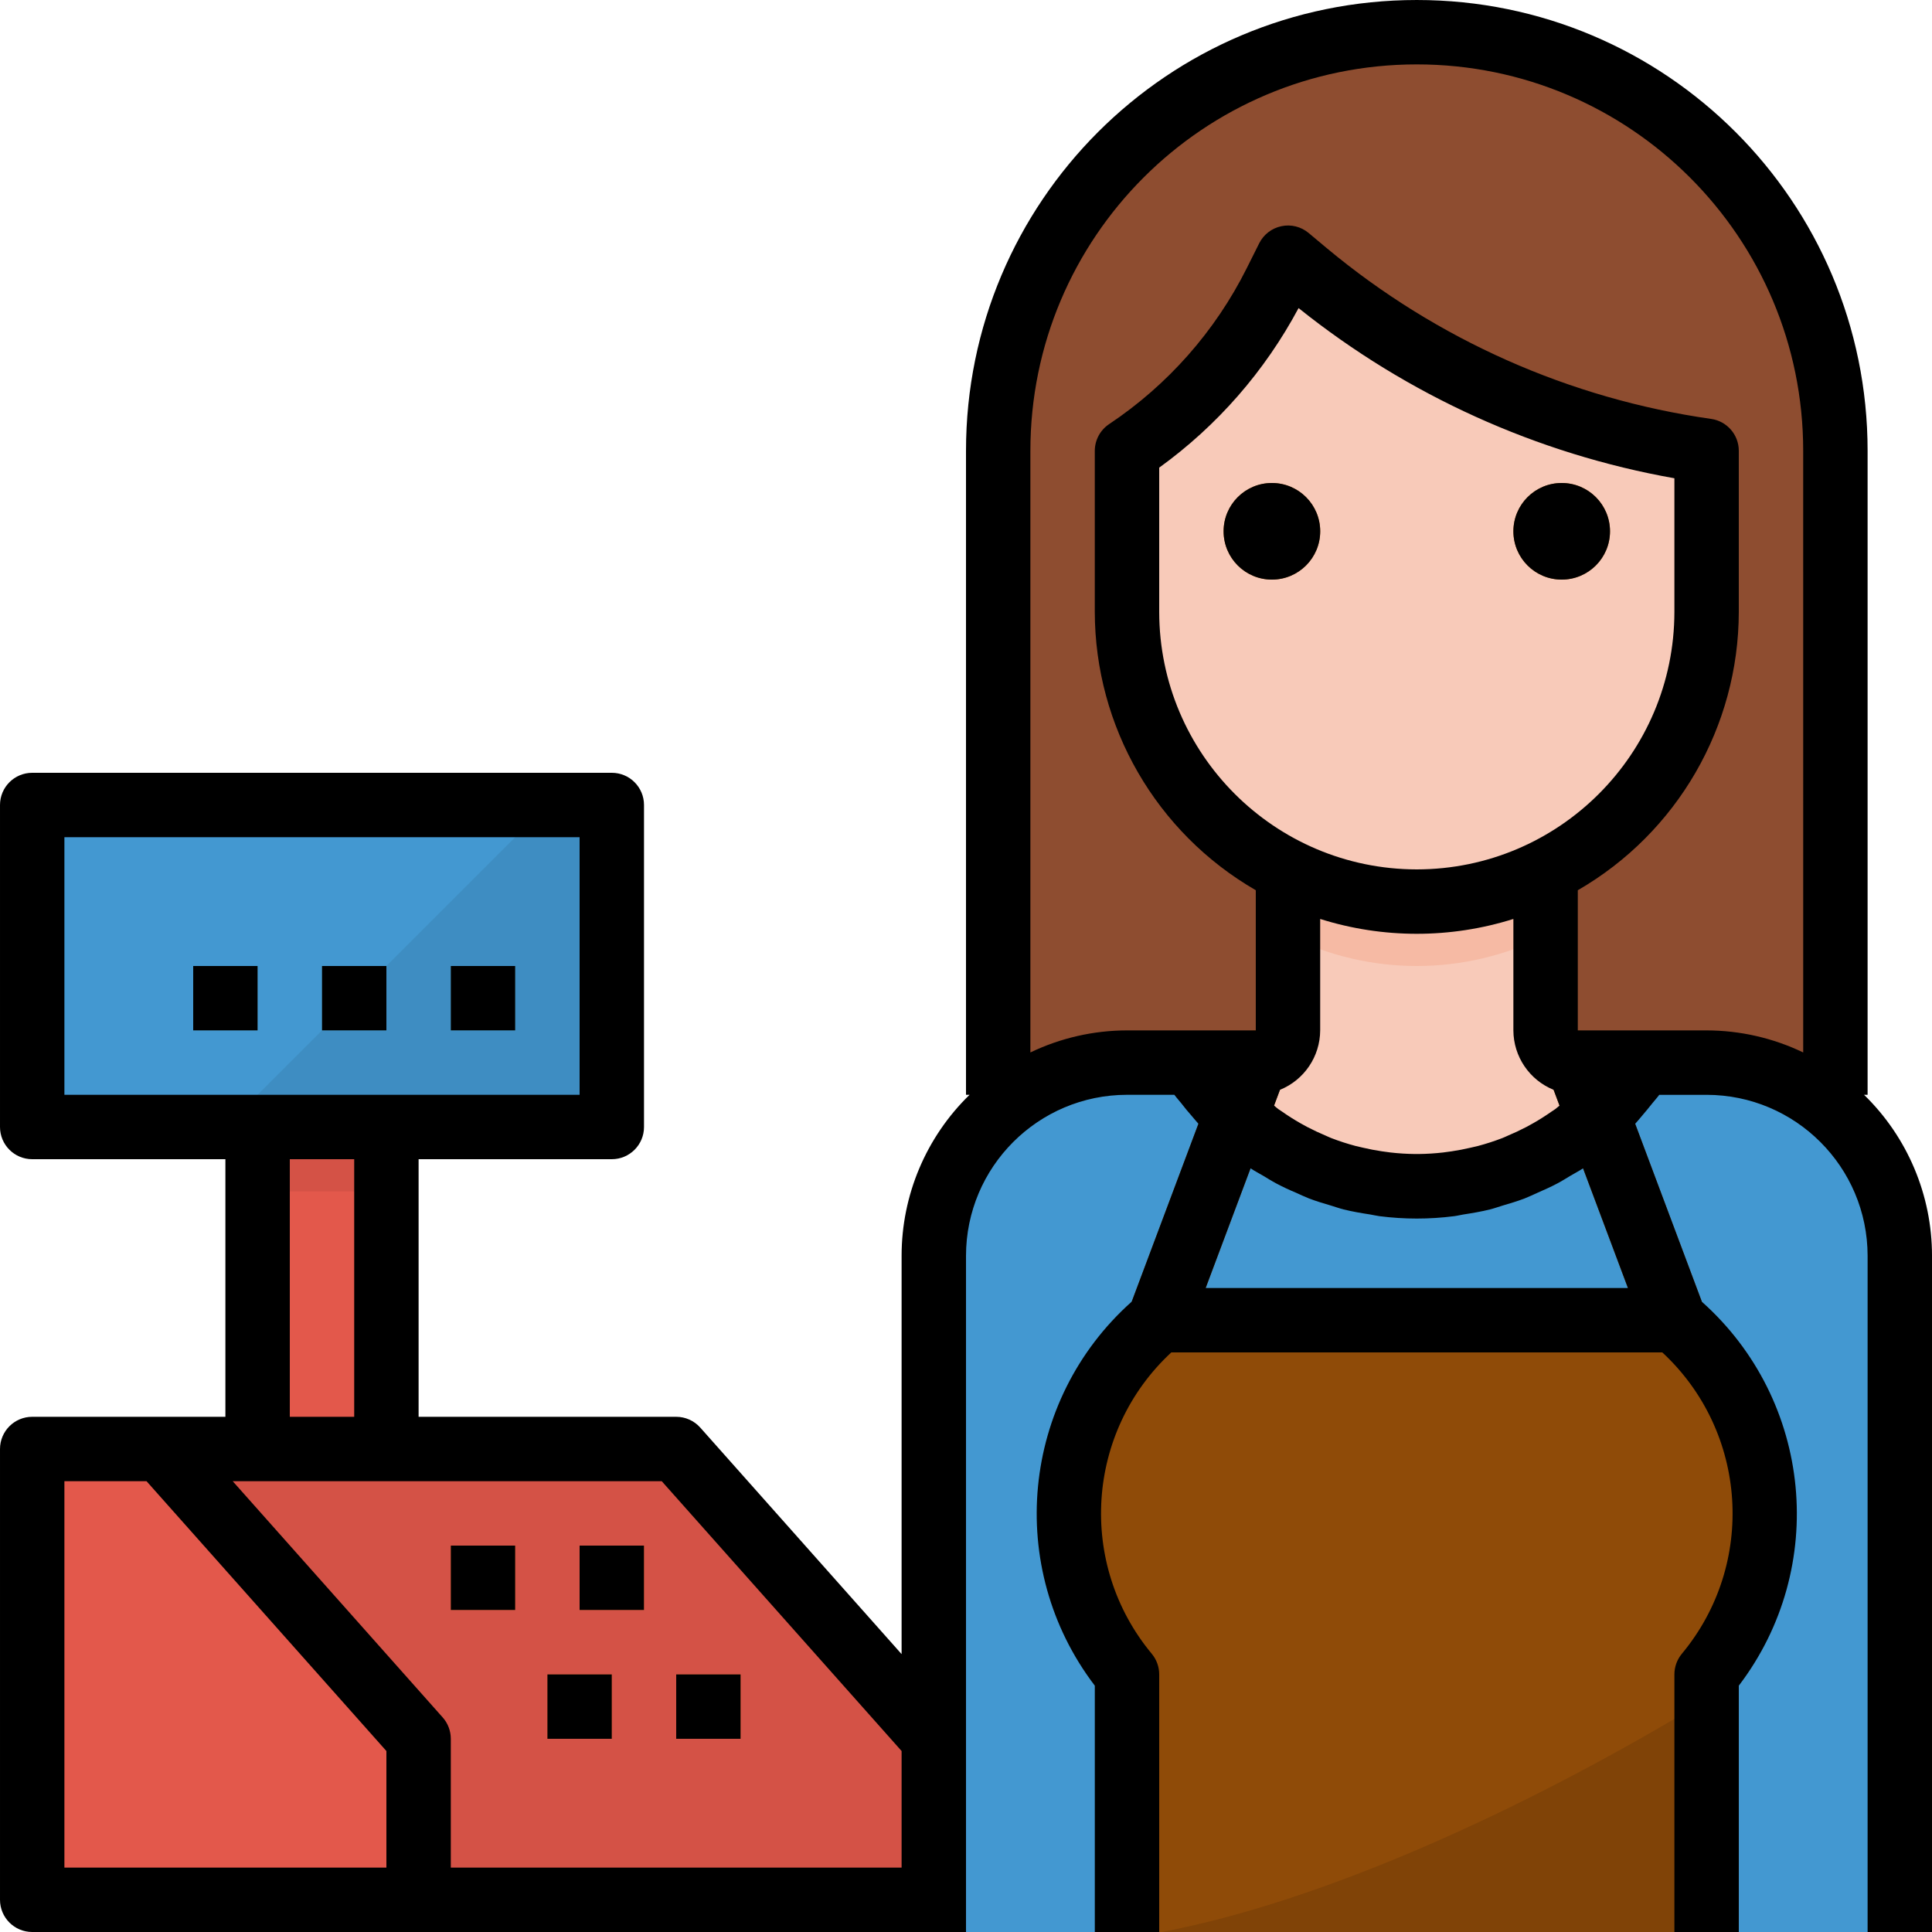 <svg height="480pt" viewBox="0 0 480 480" width="480pt" xmlns="http://www.w3.org/2000/svg"><path d="m456 296h-208v-184c0-57.438 46.562-104 104-104s104 46.562 104 104zm0 0" fill="#8e4d30"/><path d="m280 264h144c26.508 0 48 21.492 48 48v168h-240v-168c0-26.508 21.492-48 48-48zm0 0" fill="#4398d1"/><path d="m384 256v-56h-64v56c0 4.418-3.582 8-8 8h-16c12.191 19.137 33.309 30.723 56 30.723s43.809-11.586 56-30.723h-16c-4.418 0-8-3.582-8-8zm0 0" fill="#f8cab9"/><path d="m384 232.426v-32.426h-64v32.426c20.137 10.102 43.863 10.102 64 0zm0 0" fill="#f6baa4"/><path d="m424 480h-144v-64c-22.094-26.508-18.512-65.91 8-88h128c26.512 22.09 30.094 61.492 8 88zm0 0" fill="#8f4b08"/><path d="m288 336c-.957-.004-1.91-.176-2.809-.504-1.988-.742-3.602-2.25-4.484-4.184-.879-1.934-.953-4.141-.203-6.129l24-64c1.547-4.141 6.156-6.242 10.297-4.695s6.242 6.156 4.695 10.297l-24 64c-1.164 3.133-4.152 5.215-7.496 5.215zm0 0" fill="#8f4b08"/><path d="m416 336c-3.336.004-6.32-2.062-7.496-5.184l-24-64c-1.547-4.141.555-8.75 4.695-10.297s8.75.555 10.297 4.695l24 64c.75 1.988.676 4.195-.203 6.129-.883 1.934-2.496 3.441-4.484 4.184-.902.32-1.852.48-2.809.473zm0 0" fill="#8f4b08"/><path d="m424 480v-57.719c-45.871 27.84-95.895 50.262-135.391 57.719zm0 0" fill="#804307"/><path d="m352 224c-39.766 0-72-32.234-72-72v-40c15.727-10.484 28.445-24.895 36.895-41.801l3.105-6.199 4.543 3.785c28.41 23.676 62.848 38.984 99.457 44.215v40c0 39.766-32.234 72-72 72zm0 0" fill="#f8cab9"/><path d="m316 144c-6.629 0-12-5.371-12-12s5.371-12 12-12 12 5.371 12 12-5.371 12-12 12zm0 0" fill="#8f4b08"/><path d="m388 144c-6.629 0-12-5.371-12-12s5.371-12 12-12 12 5.371 12 12-5.371 12-12 12zm0 0" fill="#8f4b08"/><path d="m232 472h-224v-112h160l64 72zm0 0" fill="#d45246"/><path d="m104 472h-96v-112h32l64 72zm0 0" fill="#e3584b"/><path d="m64 280h32v80h-32zm0 0" fill="#e3584b"/><path d="m8 200h144v80h-144zm0 0" fill="#4398d1"/><path d="m56 280h96v-80h-16zm0 0" fill="#3e8dc2"/><path d="m112 240h16v16h-16zm0 0" fill="#5eb3d1"/><path d="m80 240h16v16h-16zm0 0" fill="#5eb3d1"/><path d="m48 240h16v16h-16zm0 0" fill="#5eb3d1"/><g fill="#ff7230"><path d="m144 384h16v16h-16zm0 0"/><path d="m112 384h16v16h-16zm0 0"/><path d="m168 416h16v16h-16zm0 0"/><path d="m136 416h16v16h-16zm0 0"/></g><path d="m64 280h32v16h-32zm0 0" fill="#d45246"/><path d="m464 272v-160c0-61.855-50.145-112-112-112s-112 50.145-112 112v160h.887c-10.801 10.504-16.891 24.934-16.887 40v98.961l-50.016-56.273c-1.52-1.711-3.695-2.688-5.984-2.688h-64v-64h48c4.418 0 8-3.582 8-8v-80c0-4.418-3.582-8-8-8h-144c-4.418 0-8 3.582-8 8v80c0 4.418 3.582 8 8 8h48v64h-48c-4.418 0-8 3.582-8 8v112c0 4.418 3.582 8 8 8h232v-168c.027-22.082 17.918-39.973 40-40h11.77c.52.727 1.133 1.367 1.688 2.07.855 1.105 1.727 2.188 2.641 3.203.559.637 1.07 1.301 1.645 1.918l-16.574 44.199c-27.512 24.523-31.508 66.094-9.168 95.41v61.199h16v-64c0-1.875-.656-3.688-1.855-5.129-18.523-22.285-16.387-55.168 4.863-74.871h121.984c21.25 19.703 23.387 52.586 4.863 74.871-1.199 1.441-1.855 3.254-1.855 5.129v64h16v-61.199c22.32-29.309 18.324-70.855-9.168-95.375l-16.574-44.227c.574-.613 1.086-1.277 1.645-1.918.914-1.051 1.785-2.129 2.641-3.203.555-.703 1.168-1.344 1.688-2.07h11.77c22.082.027 39.973 17.918 40 40v167.992h16v-168c.004-15.066-6.086-29.496-16.887-40zm-448 0v-64h128v64zm72 16v64h-16v-64zm8 176h-80v-96h20.406l59.594 67.039zm128 0h-112v-32c0-1.957-.715-3.848-2.016-5.312l-52.168-58.688h106.59l59.594 67.039zm75.543-144 11.152-29.734c1.008.68 2.098 1.223 3.137 1.848 1.039.621 2.137 1.32 3.258 1.91 1.598.848 3.199 1.602 4.879 2.297 1.086.48 2.145 1 3.254 1.434 1.801.688 3.664 1.238 5.531 1.789 1.016.305 2.008.672 3.047.93 2.176.543 4.398.918 6.633 1.262.797.121 1.52.32 2.293.418 6.156.789 12.391.789 18.547 0 .797-.098 1.52-.297 2.293-.418 2.234-.344 4.457-.719 6.633-1.262 1.039-.258 2.031-.625 3.047-.93 1.867-.551 3.73-1.102 5.531-1.789 1.109-.434 2.168-.953 3.254-1.434 1.648-.727 3.297-1.449 4.879-2.297 1.121-.59 2.18-1.262 3.258-1.91 1.078-.648 2.129-1.168 3.137-1.848l11.152 29.734zm86.449-49.238 1.465 3.918c-.352.273-.664.586-1.023.848-.363.266-.664.441-.992.664-1.457 1.023-2.957 1.977-4.504 2.855-.57.32-1.137.641-1.715.945-1.539.805-3.117 1.543-4.727 2.215-.406.176-.801.379-1.223.535-1.984.766-4.004 1.422-6.059 1.969-.605.16-1.223.289-1.832.426-1.551.367-3.117.664-4.703.902-.703.105-1.406.207-2.121.289-2.023.234-4.062.359-6.102.383h-.914c-2.039-.023-4.078-.148-6.102-.383-.715-.082-1.418-.184-2.121-.289-1.602-.238-3.152-.535-4.703-.902-.609-.137-1.227-.266-1.832-.426-2.055-.547-4.074-1.203-6.059-1.969-.414-.156-.797-.359-1.223-.535-1.602-.672-3.176-1.41-4.727-2.215-.578-.305-1.145-.625-1.715-.945-1.547-.879-3.047-1.832-4.504-2.855-.328-.223-.672-.43-.992-.664-.32-.23-.672-.574-1.023-.848l1.465-3.918c6.016-2.438 9.965-8.27 9.992-14.762v-27.688c15.621 4.918 32.379 4.918 48 0v27.688c.027 6.492 3.977 12.324 9.992 14.762zm-33.992-54.762c-35.328-.039-63.961-28.672-64-64v-35.816c14.406-10.406 26.246-23.965 34.625-39.641 27.09 21.695 59.199 36.234 93.375 42.281v33.176c-.039 35.328-28.672 63.961-64 64zm96 45.48c-7.488-3.598-15.691-5.469-24-5.48h-32v-34.824c24.719-14.27 39.961-40.633 40-69.176v-40c0-3.984-2.93-7.359-6.871-7.922-35.141-5.004-68.191-19.684-95.465-42.398l-4.535-3.793c-1.875-1.574-4.375-2.199-6.77-1.688-2.395.5-4.426 2.07-5.52 4.258l-3.098 6.199c-7.836 15.656-19.617 29-34.184 38.719-2.215 1.48-3.547 3.961-3.559 6.625v40c.039 28.543 15.281 54.906 40 69.176v34.824h-32c-8.309.012-16.512 1.883-24 5.48v-149.48c0-53.02 42.98-96 96-96s96 42.98 96 96zm0 0"/><path d="m328 132c0 6.629-5.371 12-12 12s-12-5.371-12-12 5.371-12 12-12 12 5.371 12 12zm0 0"/><path d="m400 132c0 6.629-5.371 12-12 12s-12-5.371-12-12 5.371-12 12-12 12 5.371 12 12zm0 0"/><path d="m112 240h16v16h-16zm0 0"/><path d="m80 240h16v16h-16zm0 0"/><path d="m48 240h16v16h-16zm0 0"/><path d="m144 384h16v16h-16zm0 0"/><path d="m112 384h16v16h-16zm0 0"/><path d="m168 416h16v16h-16zm0 0"/><path d="m136 416h16v16h-16zm0 0"/></svg>